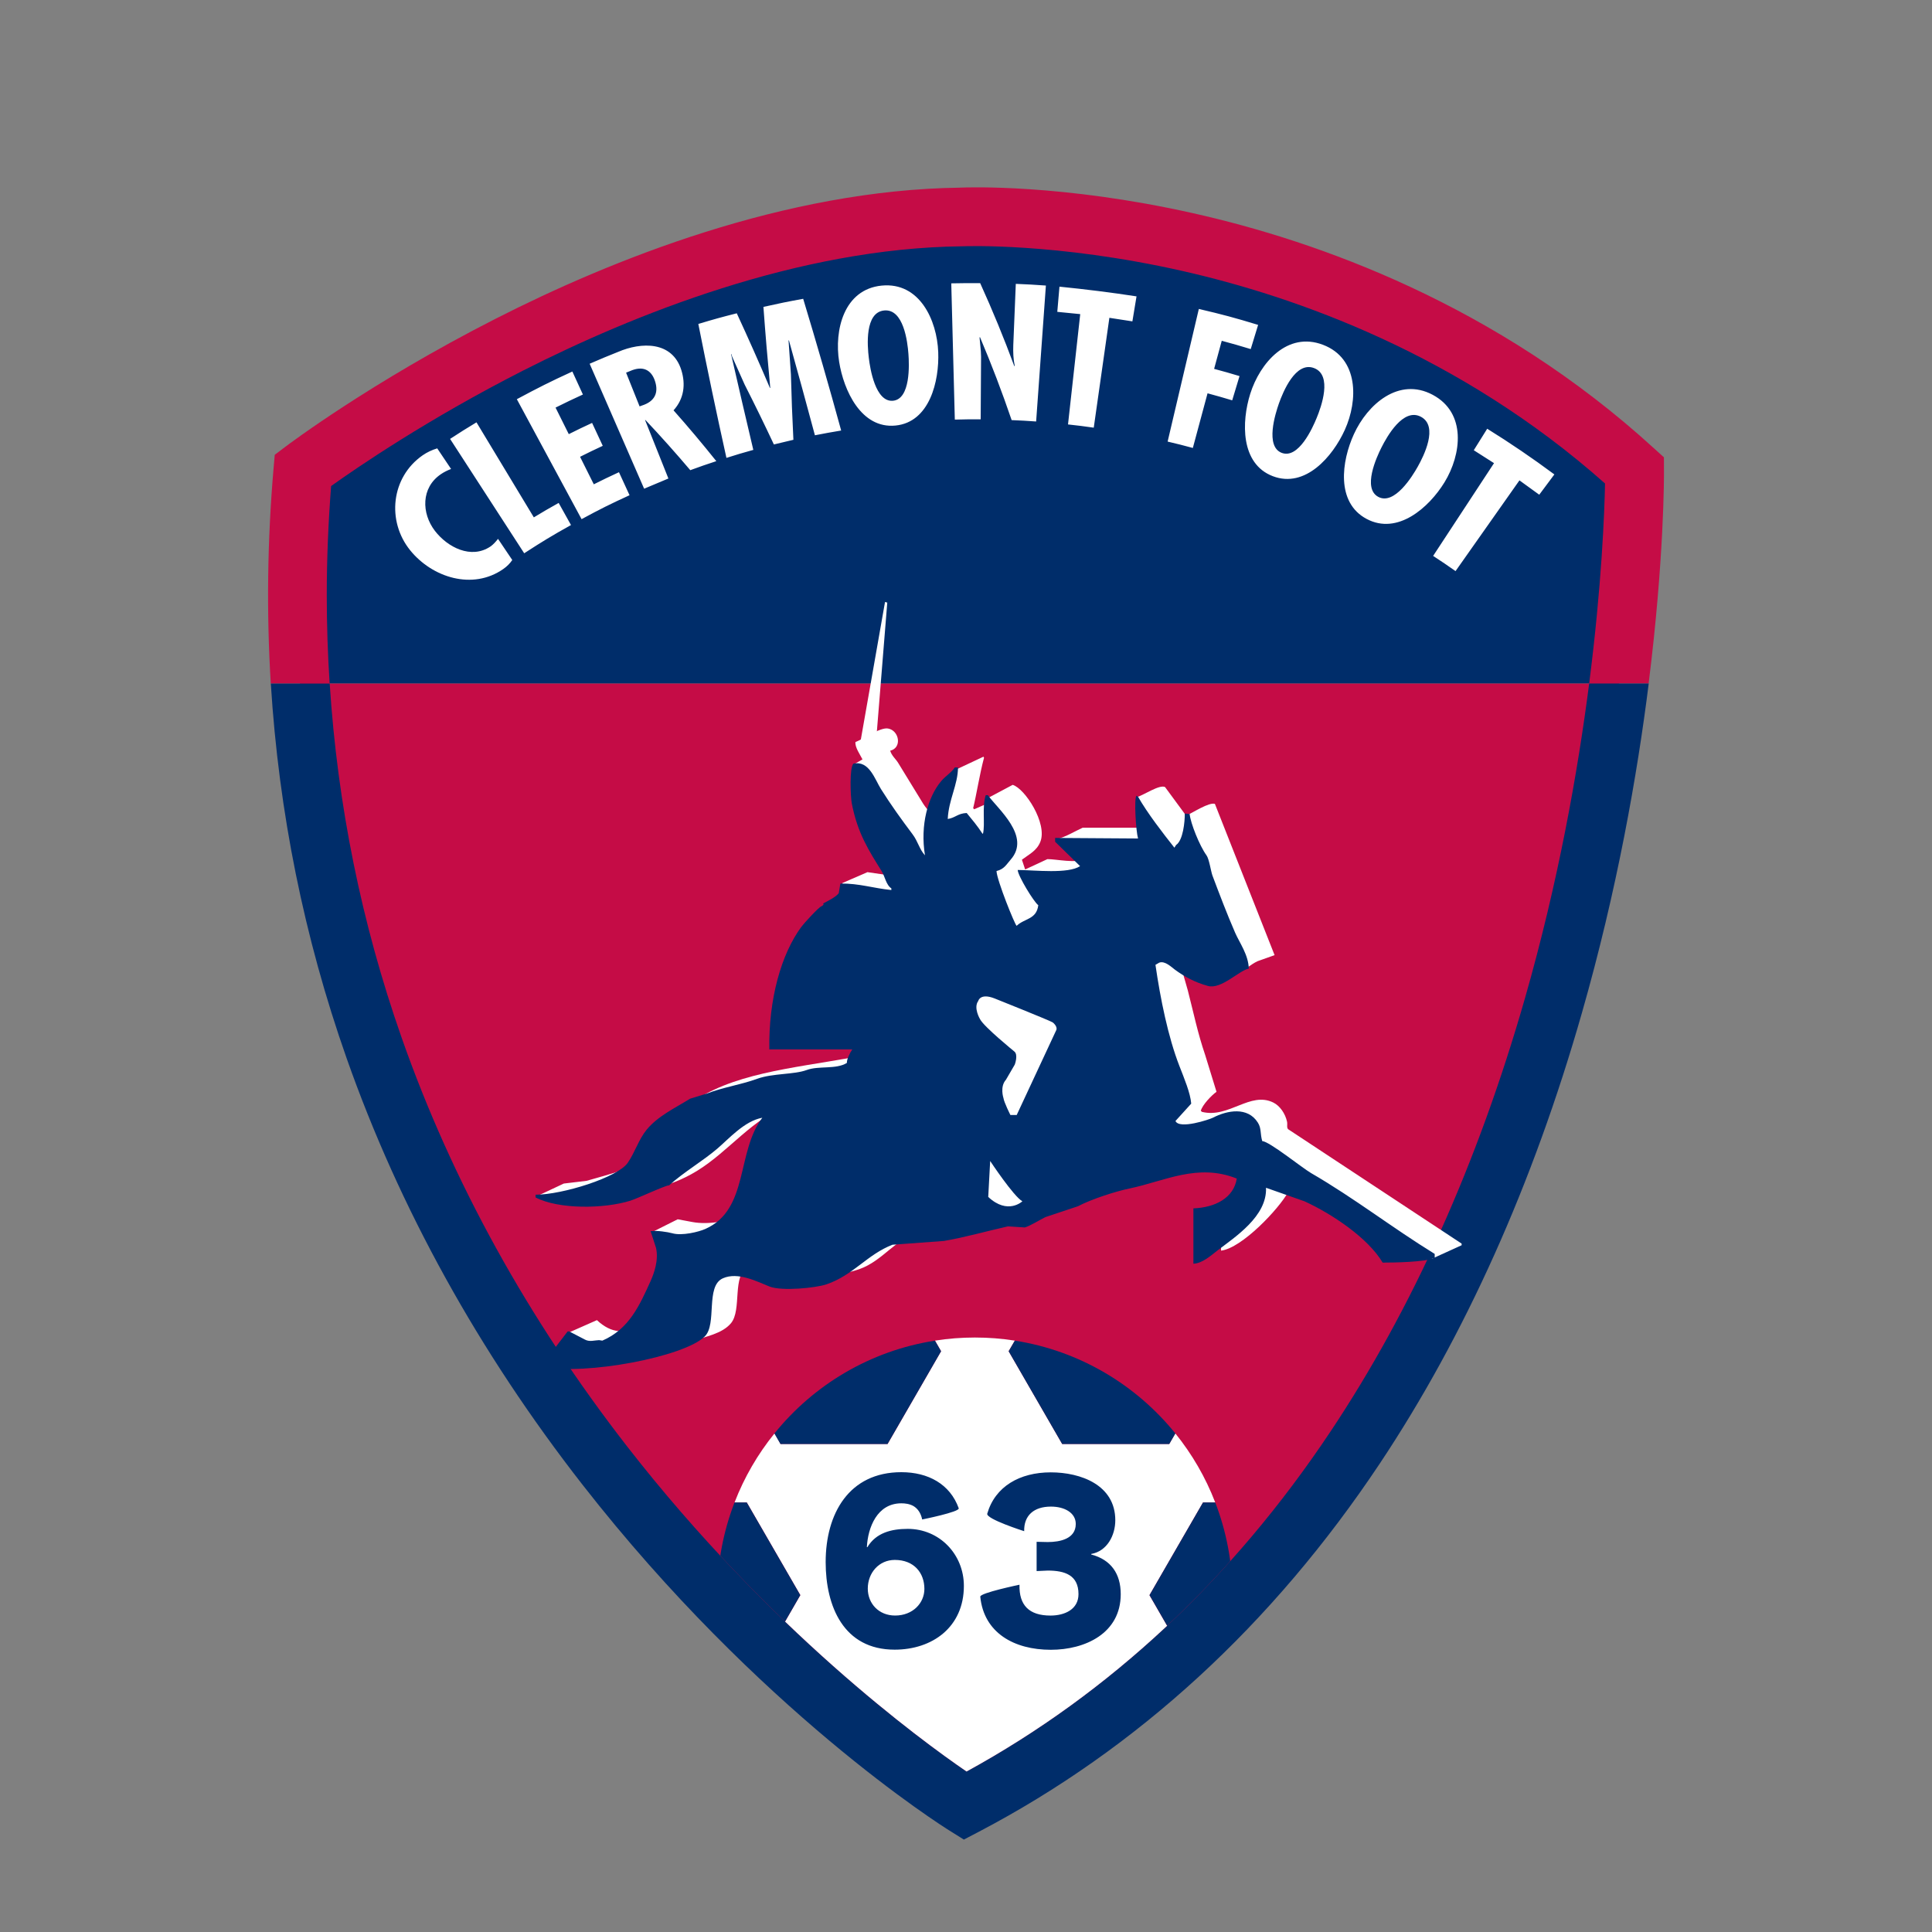 <?xml version="1.0" encoding="utf-8"?>
<!-- Generator: Adobe Illustrator 16.0.0, SVG Export Plug-In . SVG Version: 6.00 Build 0)  -->
<!DOCTYPE svg PUBLIC "-//W3C//DTD SVG 1.1//EN" "http://www.w3.org/Graphics/SVG/1.1/DTD/svg11.dtd">
<svg version="1.1" id="Calque_1" xmlns="http://www.w3.org/2000/svg" xmlns:xlink="http://www.w3.org/1999/xlink" x="0px" y="0px"
	 width="80px" height="80px" viewBox="0 0 80 80" enable-background="new 0 0 80 80" xml:space="preserve">
<rect x="0" y="0" width="80" height="80" fill="#808080" stroke="none"/>
<path fill="#002D6A" d="M67.685,19.475C55.396,8.236,39.812,8.985,39.812,8.985c-13.635,0.149-27.27,10.489-27.27,10.489
	c-0.267,3.068-0.291,6.01-0.114,8.83h54.607C67.708,22.981,67.685,19.475,67.685,19.475"/>
<path fill="#C50C46" d="M12.428,28.304c1.919,30.52,27.534,46.467,27.534,46.467C59.75,64.403,65.413,41.1,67.034,28.304H12.428
	 M13.531,24.65c0-1.499,0.062-3.007,0.18-4.524c1.063-0.76,4.004-2.775,7.947-4.78c4.537-2.305,11.374-5.071,18.166-5.147h0.023
	l0.022-0.001c0.038-0.001,3.857-0.161,9.083,1.02c4.687,1.06,11.479,3.451,17.509,8.802c-0.023,1.171-0.134,4.197-0.657,8.283h2.462
	c0.647-5.163,0.638-8.596,0.635-8.837l-0.002-0.53l-0.396-0.358c-6.545-5.987-13.996-8.606-19.099-9.749
	c-5.424-1.217-9.335-1.073-9.637-1.06l0.032-0.001L39.754,7.77h0.013c-7.269,0.088-14.481,3.001-19.256,5.434
	c-5.15,2.623-8.562,5.195-8.704,5.303l-0.43,0.325L11.33,19.37c-0.261,3.009-0.298,5.99-0.118,8.935h2.438
	C13.571,27.093,13.531,25.875,13.531,24.65"/>
<path fill="#002D6A" d="M65.804,28.304c-0.474,3.681-1.281,8.221-2.661,13.039c-1.957,6.831-4.669,12.869-8.06,17.949
	c-4.065,6.093-9.133,10.818-15.06,14.062c-1.898-1.299-8.143-5.862-14.047-13.45c-4.111-5.288-7.258-10.988-9.348-16.944
	c-1.659-4.729-2.653-9.633-2.976-14.656h-2.438c0.33,5.316,1.376,10.509,3.139,15.516c2.188,6.213,5.472,12.152,9.762,17.652
	C31.412,70.825,39,75.604,39.321,75.804l0.59,0.369l0.619-0.323c6.574-3.446,12.156-8.574,16.599-15.24
	c3.53-5.3,6.349-11.577,8.373-18.662c1.458-5.098,2.292-9.842,2.768-13.645L65.804,28.304"/>
<path fill="#FFFFFF" d="M18.678,19.419c-0.155,0.06-0.294,0.128-0.426,0.219c-0.82,0.558-0.803,1.612-0.244,2.343
	c0.526,0.684,1.5,1.185,2.299,0.649c0.119-0.082,0.219-0.196,0.315-0.317l0.59,0.876c-0.1,0.147-0.225,0.27-0.371,0.372
	c-1.27,0.887-2.943,0.355-3.856-0.774c-0.98-1.211-0.793-3.024,0.515-3.933c0.186-0.129,0.387-0.223,0.605-0.288L18.678,19.419
	 M19.73,17.488l2.375,3.935c0.408-0.247,0.612-0.366,1.028-0.598l0.511,0.916c-0.788,0.439-1.175,0.674-1.938,1.169l-3.069-4.736
	C19.07,17.892,19.288,17.755,19.73,17.488 M23.7,15.384l0.437,0.952c-0.457,0.21-0.682,0.317-1.133,0.542l0.548,1.099
	c0.385-0.193,0.578-0.286,0.965-0.465l0.442,0.949c-0.378,0.176-0.565,0.265-0.94,0.454l0.569,1.139
	c0.414-0.208,0.625-0.308,1.042-0.501l0.438,0.953c-0.805,0.369-1.203,0.567-1.986,0.991l-2.681-4.967
	C22.312,16.042,22.771,15.81,23.7,15.384 M26.672,20.236l-2.256-5.174c0.469-0.204,0.703-0.302,1.176-0.49
	c0.958-0.412,2.247-0.457,2.623,0.76c0.178,0.58,0.114,1.174-0.325,1.659c0.608,0.685,1.198,1.387,1.771,2.104
	c-0.434,0.142-0.649,0.217-1.078,0.374c-0.601-0.709-1.22-1.403-1.857-2.078l-0.014,0.005l0.965,2.418L26.672,20.236L26.672,20.236z
	 M26.484,16.828l0.193-0.07c0.505-0.198,0.589-0.591,0.428-1.027c-0.141-0.379-0.458-0.619-1.026-0.362l-0.154,0.062L26.484,16.828
	 M30.508,12.973c0.474,1.023,0.931,2.054,1.373,3.092l0.014-0.003c-0.107-1.117-0.202-2.234-0.283-3.354
	c0.656-0.147,0.984-0.215,1.646-0.335c0.549,1.812,1.073,3.629,1.573,5.454c-0.435,0.073-0.653,0.112-1.087,0.197
	c-0.352-1.31-0.709-2.622-1.076-3.929l-0.016,0.002l0.098,1.401c0.022,0.906,0.057,1.809,0.103,2.713l-0.808,0.193
	c-0.391-0.833-0.794-1.659-1.21-2.478l-0.52-1.162l-0.027-0.101l-0.015,0.004c0.301,1.323,0.608,2.642,0.92,3.962
	c-0.446,0.124-0.669,0.19-1.113,0.331c-0.41-1.846-0.797-3.692-1.164-5.546C29.549,13.223,29.866,13.135,30.508,12.973
	 M38.85,14.579c0.047,1.196-0.351,2.903-1.77,3.042c-1.421,0.14-2.145-1.455-2.333-2.64c-0.208-1.305,0.192-3,1.762-3.155
	C38.079,11.672,38.799,13.26,38.85,14.579z M36.979,16.594c0.727-0.072,0.671-1.495,0.637-1.94c-0.037-0.501-0.2-1.877-1.005-1.798
	c-0.806,0.079-0.697,1.461-0.636,1.958C36.027,15.26,36.25,16.665,36.979,16.594 M40.587,11.724
	c0.512,1.128,0.984,2.274,1.413,3.437l0.018-0.014c-0.06-0.272-0.07-0.564-0.06-0.857l0.104-2.536
	c0.498,0.02,0.748,0.034,1.246,0.07l-0.404,5.629c-0.408-0.03-0.608-0.04-1.014-0.057c-0.396-1.162-0.832-2.306-1.312-3.437
	l-0.017,0.014l0.054,0.569l0.009,0.231l-0.016,2.59c-0.43-0.002-0.643,0-1.071,0.012c-0.049-1.882-0.098-3.763-0.147-5.642
	C39.87,11.724,40.11,11.722,40.587,11.724 M47.061,12.272l-0.171,1.035l-0.953-0.147l-0.647,4.549
	c-0.425-0.061-0.638-0.088-1.066-0.134l0.506-4.568l-0.95-0.094l0.09-1.043C44.938,11.977,45.998,12.109,47.061,12.272
	 M52.096,13.453l-0.306,1.002c-0.479-0.146-0.72-0.214-1.2-0.344l-0.316,1.163c0.423,0.113,0.634,0.173,1.052,0.299l-0.303,1.004
	c-0.408-0.122-0.612-0.181-1.021-0.291l-0.609,2.263c-0.415-0.112-0.626-0.166-1.044-0.264l1.292-5.492
	C50.63,13.024,51.122,13.156,52.096,13.453 M55.685,17.802c-0.503,1.107-1.636,2.428-2.98,1.916
	c-1.346-0.514-1.298-2.257-0.935-3.412c0.402-1.277,1.532-2.595,3.014-2.028C56.264,14.843,56.24,16.579,55.685,17.802z
	 M53.073,18.752c0.695,0.265,1.279-1.031,1.448-1.447c0.192-0.465,0.66-1.771-0.108-2.063c-0.767-0.294-1.288,0.992-1.456,1.465
	C52.808,17.13,52.38,18.486,53.073,18.752 M59.812,19.974c-0.646,1.048-1.942,2.196-3.224,1.513
	c-1.279-0.68-1.036-2.398-0.525-3.511c0.562-1.233,1.86-2.377,3.263-1.627C60.729,17.098,60.522,18.814,59.812,19.974z
	 M57.073,20.575c0.667,0.355,1.412-0.857,1.631-1.248c0.247-0.438,0.872-1.675,0.135-2.068c-0.734-0.392-1.409,0.82-1.635,1.269
	C57.002,18.927,56.408,20.221,57.073,20.575 M64.363,19.645l-0.626,0.84l-0.82-0.594l-2.646,3.757
	c-0.367-0.258-0.556-0.385-0.928-0.629l2.521-3.841l-0.838-0.535l0.556-0.89C62.532,18.342,63.462,18.976,64.363,19.645"/>
<g>
	<g>
		<defs>
			<path id="SVGID_1_" d="M65.804,28.304c-0.474,3.681-1.281,8.221-2.661,13.039c-1.957,6.831-4.669,12.869-8.06,17.949
				c-4.065,6.093-9.133,10.818-15.06,14.062c-1.898-1.299-8.143-5.862-14.047-13.45c-4.111-5.288-7.258-10.988-9.348-16.944
				c-1.659-4.729-2.653-9.633-2.976-14.656L65.804,28.304"/>
		</defs>
		<clipPath id="SVGID_2_">
			<use xlink:href="#SVGID_1_"  overflow="visible"/>
		</clipPath>
		<path clip-path="url(#SVGID_2_)" fill="#FFFFFF" d="M49.814,69.892l-2.216-3.84l2.216-3.838h0.506
			c-0.4-1.042-0.963-2.006-1.651-2.859l-0.253,0.436h-4.433l-2.217-3.841l0.256-0.438c-0.542-0.085-1.09-0.128-1.653-0.128
			c-0.563,0-1.114,0.043-1.653,0.128l0.253,0.438l-2.216,3.841h-4.432l-0.251-0.436c-0.69,0.853-1.251,1.813-1.654,2.859h0.507
			l2.216,3.837l-2.216,3.841h-0.507c0.402,1.043,0.963,2.006,1.654,2.858l0.251-0.435l4.432-0.002l2.216,3.842l-0.253,0.44
			c0.539,0.082,1.09,0.125,1.653,0.125c0.561,0,1.111-0.043,1.653-0.125l-0.254-0.44l2.215-3.84h4.433l0.253,0.435
			c0.69-0.85,1.251-1.813,1.651-2.858H49.814z"/>
	</g>
</g>
<g>
	<g>
		<defs>
			<path id="SVGID_3_" d="M65.804,28.304c-0.474,3.681-1.281,8.221-2.661,13.039c-1.957,6.831-4.669,12.869-8.06,17.949
				c-4.065,6.093-9.133,10.818-15.06,14.062c-1.898-1.299-8.143-5.862-14.047-13.45c-4.111-5.288-7.258-10.988-9.348-16.944
				c-1.659-4.729-2.653-9.633-2.976-14.656L65.804,28.304"/>
		</defs>
		<clipPath id="SVGID_4_">
			<use xlink:href="#SVGID_3_"  overflow="visible"/>
		</clipPath>
		<path clip-path="url(#SVGID_4_)" fill="#002D6A" d="M47.599,66.052l2.216,3.84h0.506c0.459-1.191,0.714-2.485,0.714-3.84
			c0-1.353-0.255-2.646-0.714-3.838h-0.506L47.599,66.052 M43.983,59.793h4.433l0.253-0.437c-1.629-2.016-3.976-3.427-6.646-3.843
			l-0.256,0.44L43.983,59.793 M36.751,59.793l2.216-3.84l-0.253-0.439c-2.675,0.415-5.02,1.827-6.646,3.842l0.251,0.437
			L36.751,59.793 M33.138,66.051l-2.217-3.837h-0.506c-0.459,1.189-0.715,2.485-0.715,3.838c0,1.354,0.255,2.648,0.715,3.84h0.506
			L33.138,66.051"/>
	</g>
</g>
<path fill="#FFFFFF" d="M50.561,51.786v-1.932c0.064-0.112,0.334,0.021,0.292-0.267l0.021-0.045
	c0.653-0.063,0.928-0.396,1.303-0.718l-0.022-0.043l-1.729-0.72c-0.337-0.093-1.755,0.376-2.065,0.47
	c-1.166,0.36-2.231,0.648-3.346,1.102l-1.236,0.47l-0.292,0.204c-0.225,0.062-0.446-0.046-0.582-0.091
	c-0.914,0.262-1.865,0.459-2.898,0.653l-1.839,0.111c-1.049,0.25-1.587,1.221-2.583,1.572c-0.803,0.282-1.937,0.335-2.852,0.112
	c-0.465-0.112-1.149-0.557-1.729-0.247c-0.722,0.385-0.264,1.817-0.741,2.381c-0.366,0.429-1.036,0.545-1.639,0.741
	c-1.229,0.396-3.381,0.852-5.006,0.539v-0.091l0.359-0.448l-0.428-0.359l1.168-0.516c1.247,1.163,2.217-0.169,2.83-1.034
	c0.123-0.172,0.694-1.095,0.583-1.28l-1.1-1.345l1.033-0.517l0.605,0.113c0.652,0.121,1.48-0.026,1.886-0.269
	c1.109-0.663,1.146-1.912,1.572-3.233c0.157-0.485,0.459-0.927,0.605-1.371c-1.61,0.593-2.517,1.929-3.884,2.765
	c-1.15,0.699-2.387,0.943-4.177,0.941l-0.291,0.294c-0.344-0.037-1.929-0.074-2.089-0.224l1.056-0.496l0.942-0.112
	c0.938-0.273,1.879-0.487,2.605-1.009c0.351-0.256,0.425-0.742,0.673-1.1c0.411-0.599,0.989-1.132,1.64-1.482
	c1.912-1.038,4.541-1.17,6.938-1.686l0.291-0.696v-0.028l-3.412,0.046l-0.045-0.023c-0.028-1.826,0.46-3.885,1.302-4.894
	c0.271-0.328,0.592-0.636,0.853-0.966c-0.071-0.184-0.293-0.341-0.247-0.495l1.033-0.449l2.155,0.315v-0.024l-1.438-2.605
	l-0.158-0.627l-1.1-1.348l0.134-0.09L35.4,31.625l0.314-0.18c-0.096-0.191-0.32-0.507-0.291-0.719
	c0.296-0.107,1.022-0.619,1.347-0.56c0.468,0.081,0.592,0.801,0.091,0.919c0.061,0.212,0.236,0.346,0.337,0.516l1.032,1.684
	c0.181,0.285,0.463,0.509,0.583,0.854h0.046l0.72-2.269l1.144-0.537l0.023,0.045c-0.182,0.679-0.313,1.535-0.45,2.087l0.044,0.045
	l0.561-0.247l-0.066-0.18l1.098-0.584c0.508,0.15,1.447,1.598,1.145,2.358c-0.147,0.374-0.466,0.516-0.763,0.742l0.134,0.403
	l0.921-0.427c0.364-0.005,1.226,0.196,1.527-0.021l-1.147-0.765l0.025-0.044c0.381-0.103,0.73-0.323,1.056-0.471h2.896l-0.675-1.256
	c0.315-0.096,0.959-0.543,1.19-0.428l0.876,1.19c0.27-0.131,0.948-0.57,1.188-0.494l2.472,6.265l-0.069,0.024l-0.628,0.223
	c-0.313,0.137-0.594,0.453-0.968,0.494c-0.618-0.227-1.444-0.918-1.974-0.989l-0.247,0.157c-0.046,0.54,0.171,1.085,0.292,1.548
	c0.255,0.994,0.408,1.761,0.718,2.672l0.471,1.529c-0.198,0.138-0.581,0.535-0.65,0.785l0.046,0.046
	c1.114,0.279,1.998-0.865,2.962-0.383c0.27,0.135,0.489,0.456,0.562,0.787c0.026,0.129-0.024,0.237,0.044,0.313l7.186,4.738v0.068
	l-1.235,0.561c-1.361-0.627-2.684-1.279-4.064-1.885l-1.886-0.877C52.959,50.056,51.426,51.683,50.561,51.786"/>
<path fill="#002D6A" d="M39.669,31.779c-0.005,0.718-0.388,1.333-0.425,2.133c0.313-0.045,0.411-0.232,0.785-0.247
	c0.217,0.264,0.452,0.543,0.652,0.854h0.023c0.095-0.401-0.048-1.105,0.113-1.593h0.089c0.415,0.579,1.796,1.704,0.943,2.67
	c-0.181,0.205-0.264,0.392-0.586,0.472c0.016,0.385,0.768,2.243,0.834,2.268c0.33-0.316,0.823-0.256,0.896-0.854
	c-0.185-0.132-0.847-1.223-0.852-1.459c0.733,0.009,2.081,0.169,2.583-0.158l-1.033-1.01v-0.158l3.433,0.023
	c-0.089-0.306-0.171-1.647-0.067-1.773l0.067,0.044c0.393,0.687,1.01,1.484,1.505,2.11l0.07-0.111
	c0.291-0.194,0.363-0.965,0.361-1.303l0.201,0.021c0.036,0.376,0.409,1.312,0.697,1.708c0.11,0.151,0.182,0.655,0.244,0.831
	c0.298,0.792,0.6,1.588,0.944,2.379c0.182,0.415,0.552,0.917,0.563,1.483c-0.391,0.068-1.136,0.867-1.686,0.718
	c-0.539-0.145-0.986-0.391-1.371-0.674c-0.141-0.103-0.413-0.38-0.651-0.292l-0.156,0.091c0.205,1.41,0.522,2.978,0.987,4.177
	c0.205,0.527,0.459,1.131,0.494,1.57l-0.652,0.719c0.157,0.357,1.413-0.065,1.548-0.135c0.602-0.311,1.444-0.463,1.863,0.202
	c0.153,0.24,0.09,0.451,0.181,0.764c0.303,0.019,1.636,1.099,2.02,1.324c1.8,1.042,3.343,2.253,5.122,3.349V52.1h-0.047
	c-0.389,0.16-1.617,0.182-2.108,0.182c-0.611-1.029-2.11-2.023-3.235-2.538l-1.595-0.561c0.048,1.184-1.286,2.041-2.02,2.604
	c-0.24,0.184-0.616,0.531-0.987,0.54v-2.291c0.897-0.034,1.671-0.429,1.796-1.234c-1.614-0.647-2.982,0.104-4.424,0.407
	c-0.59,0.12-1.601,0.448-2.154,0.74l-1.347,0.449c-0.246,0.121-0.619,0.36-0.852,0.428l-0.698-0.045
	c-0.827,0.185-1.811,0.463-2.649,0.604l-2.132,0.157c-1.04,0.397-1.627,1.266-2.74,1.642c-0.435,0.145-1.838,0.292-2.356,0.087
	c-0.492-0.194-1.301-0.623-1.932-0.337c-0.724,0.33-0.23,1.889-0.742,2.402c-0.844,0.847-4.958,1.626-6.715,1.258l-0.021-0.089
	l1.055-1.373h0.067l0.652,0.339c0.192,0.103,0.396,0.025,0.583,0.021l0.134,0.021c1.114-0.479,1.545-1.469,1.999-2.468
	c0.136-0.304,0.342-0.859,0.225-1.371l-0.225-0.696h0.066c0.18-0.031,0.634,0.034,0.831,0.088c0.401,0.117,1.105-0.058,1.37-0.178
	c1.81-0.803,1.276-3.185,2.358-4.604c-0.739,0.132-1.383,0.871-1.863,1.279c-0.593,0.509-1.388,0.969-2,1.523
	c-0.094-0.031-1.317,0.546-1.594,0.63c-1.099,0.345-2.975,0.365-3.93-0.132v-0.114c1.11,0,3.402-0.714,3.818-1.324
	c0.31-0.457,0.447-0.961,0.784-1.372c0.464-0.561,1.162-0.888,1.797-1.28l0.719-0.221c0.612-0.243,1.367-0.352,2.065-0.605
	c0.636-0.229,1.522-0.168,2.043-0.361c0.501-0.185,1.21-0.015,1.663-0.293c-0.005-0.145,0.113-0.4,0.224-0.56h-3.435
	c-0.034-2.083,0.492-3.943,1.325-5.074c0.11-0.149,0.727-0.823,0.831-0.852c0,0,0.148-0.076,0.066-0.112
	c0.206-0.115,0.505-0.251,0.652-0.427l0.068-0.404c0.788-0.008,1.357,0.194,2.111,0.269v-0.069
	c-0.218-0.137-0.266-0.498-0.405-0.718c-0.521-0.835-0.997-1.564-1.234-2.805c-0.054-0.281-0.1-1.475,0.067-1.64
	c0.652-0.148,0.89,0.652,1.145,1.056c0.42,0.666,0.837,1.244,1.303,1.864c0.229,0.302,0.283,0.624,0.516,0.875
	c-0.205-1.251,0.121-2.423,0.674-3.075c0.182-0.216,0.421-0.35,0.561-0.563h0.133"/>
<g>
	<path fill="#002D6A" d="M38.186,62.918c-0.062-0.288-0.195-0.453-0.36-0.555c-0.166-0.093-0.349-0.114-0.503-0.114
		c-1.007,0-1.387,1.006-1.428,1.816h0.021c0.36-0.597,0.996-0.758,1.673-0.758c1.317,0,2.323,1.058,2.323,2.361
		c0,1.706-1.304,2.641-2.866,2.641c-2.118,0-2.857-1.799-2.857-3.627c0-2.005,0.965-3.722,3.134-3.722
		c1.114,0,2.018,0.496,2.376,1.494C39.75,62.604,38.186,62.918,38.186,62.918z M37.066,66.896c0.729,0,1.211-0.516,1.211-1.102
		c0-0.667-0.432-1.201-1.224-1.201c-0.657,0-1.12,0.534-1.12,1.19C35.936,66.402,36.388,66.896,37.066,66.896z M42.923,63.843
		l0.46,0.01c0.511,0,1.162-0.133,1.162-0.749c0-0.462-0.463-0.719-1.028-0.719c-0.709,0-1.123,0.369-1.108,1.018
		c0,0-1.592-0.506-1.529-0.726c0.326-1.128,1.347-1.71,2.63-1.71c1.243,0,2.672,0.523,2.672,1.983c0,0.628-0.341,1.282-0.998,1.396
		v0.022c0.822,0.216,1.223,0.8,1.223,1.643c0,1.624-1.477,2.303-2.895,2.303c-1.52,0-2.772-0.7-2.921-2.199
		c-0.016-0.155,1.624-0.495,1.624-0.495c-0.022,0.852,0.399,1.277,1.283,1.277c0.596,0,1.16-0.26,1.16-0.888
		c0-0.793-0.575-0.975-1.274-0.975l-0.46,0.021V63.843z"/>
</g>
<polygon fill="#FFFFFF" points="36.74,24.952 36.647,24.926 35.623,30.75 36.292,30.503 "/>
<path fill="#FFFFFF" d="M41.001,48.074c0,0,0.967,1.464,1.333,1.669c0,0-0.603,0.575-1.413-0.18L41.001,48.074z"/>
<path fill="#FFFFFF" d="M43.742,42.646L42.1,46.169h-0.262c0,0-0.262-0.519-0.288-0.704c0,0-0.156-0.469,0.104-0.755l0.365-0.627
	c0,0,0.157-0.416-0.025-0.549c0,0-1.254-1.019-1.411-1.33c0,0-0.286-0.47-0.076-0.756c0,0,0.076-0.341,0.676-0.105
	c0,0,2.224,0.888,2.403,0.99C43.587,42.331,43.796,42.489,43.742,42.646z"/>
</svg>
